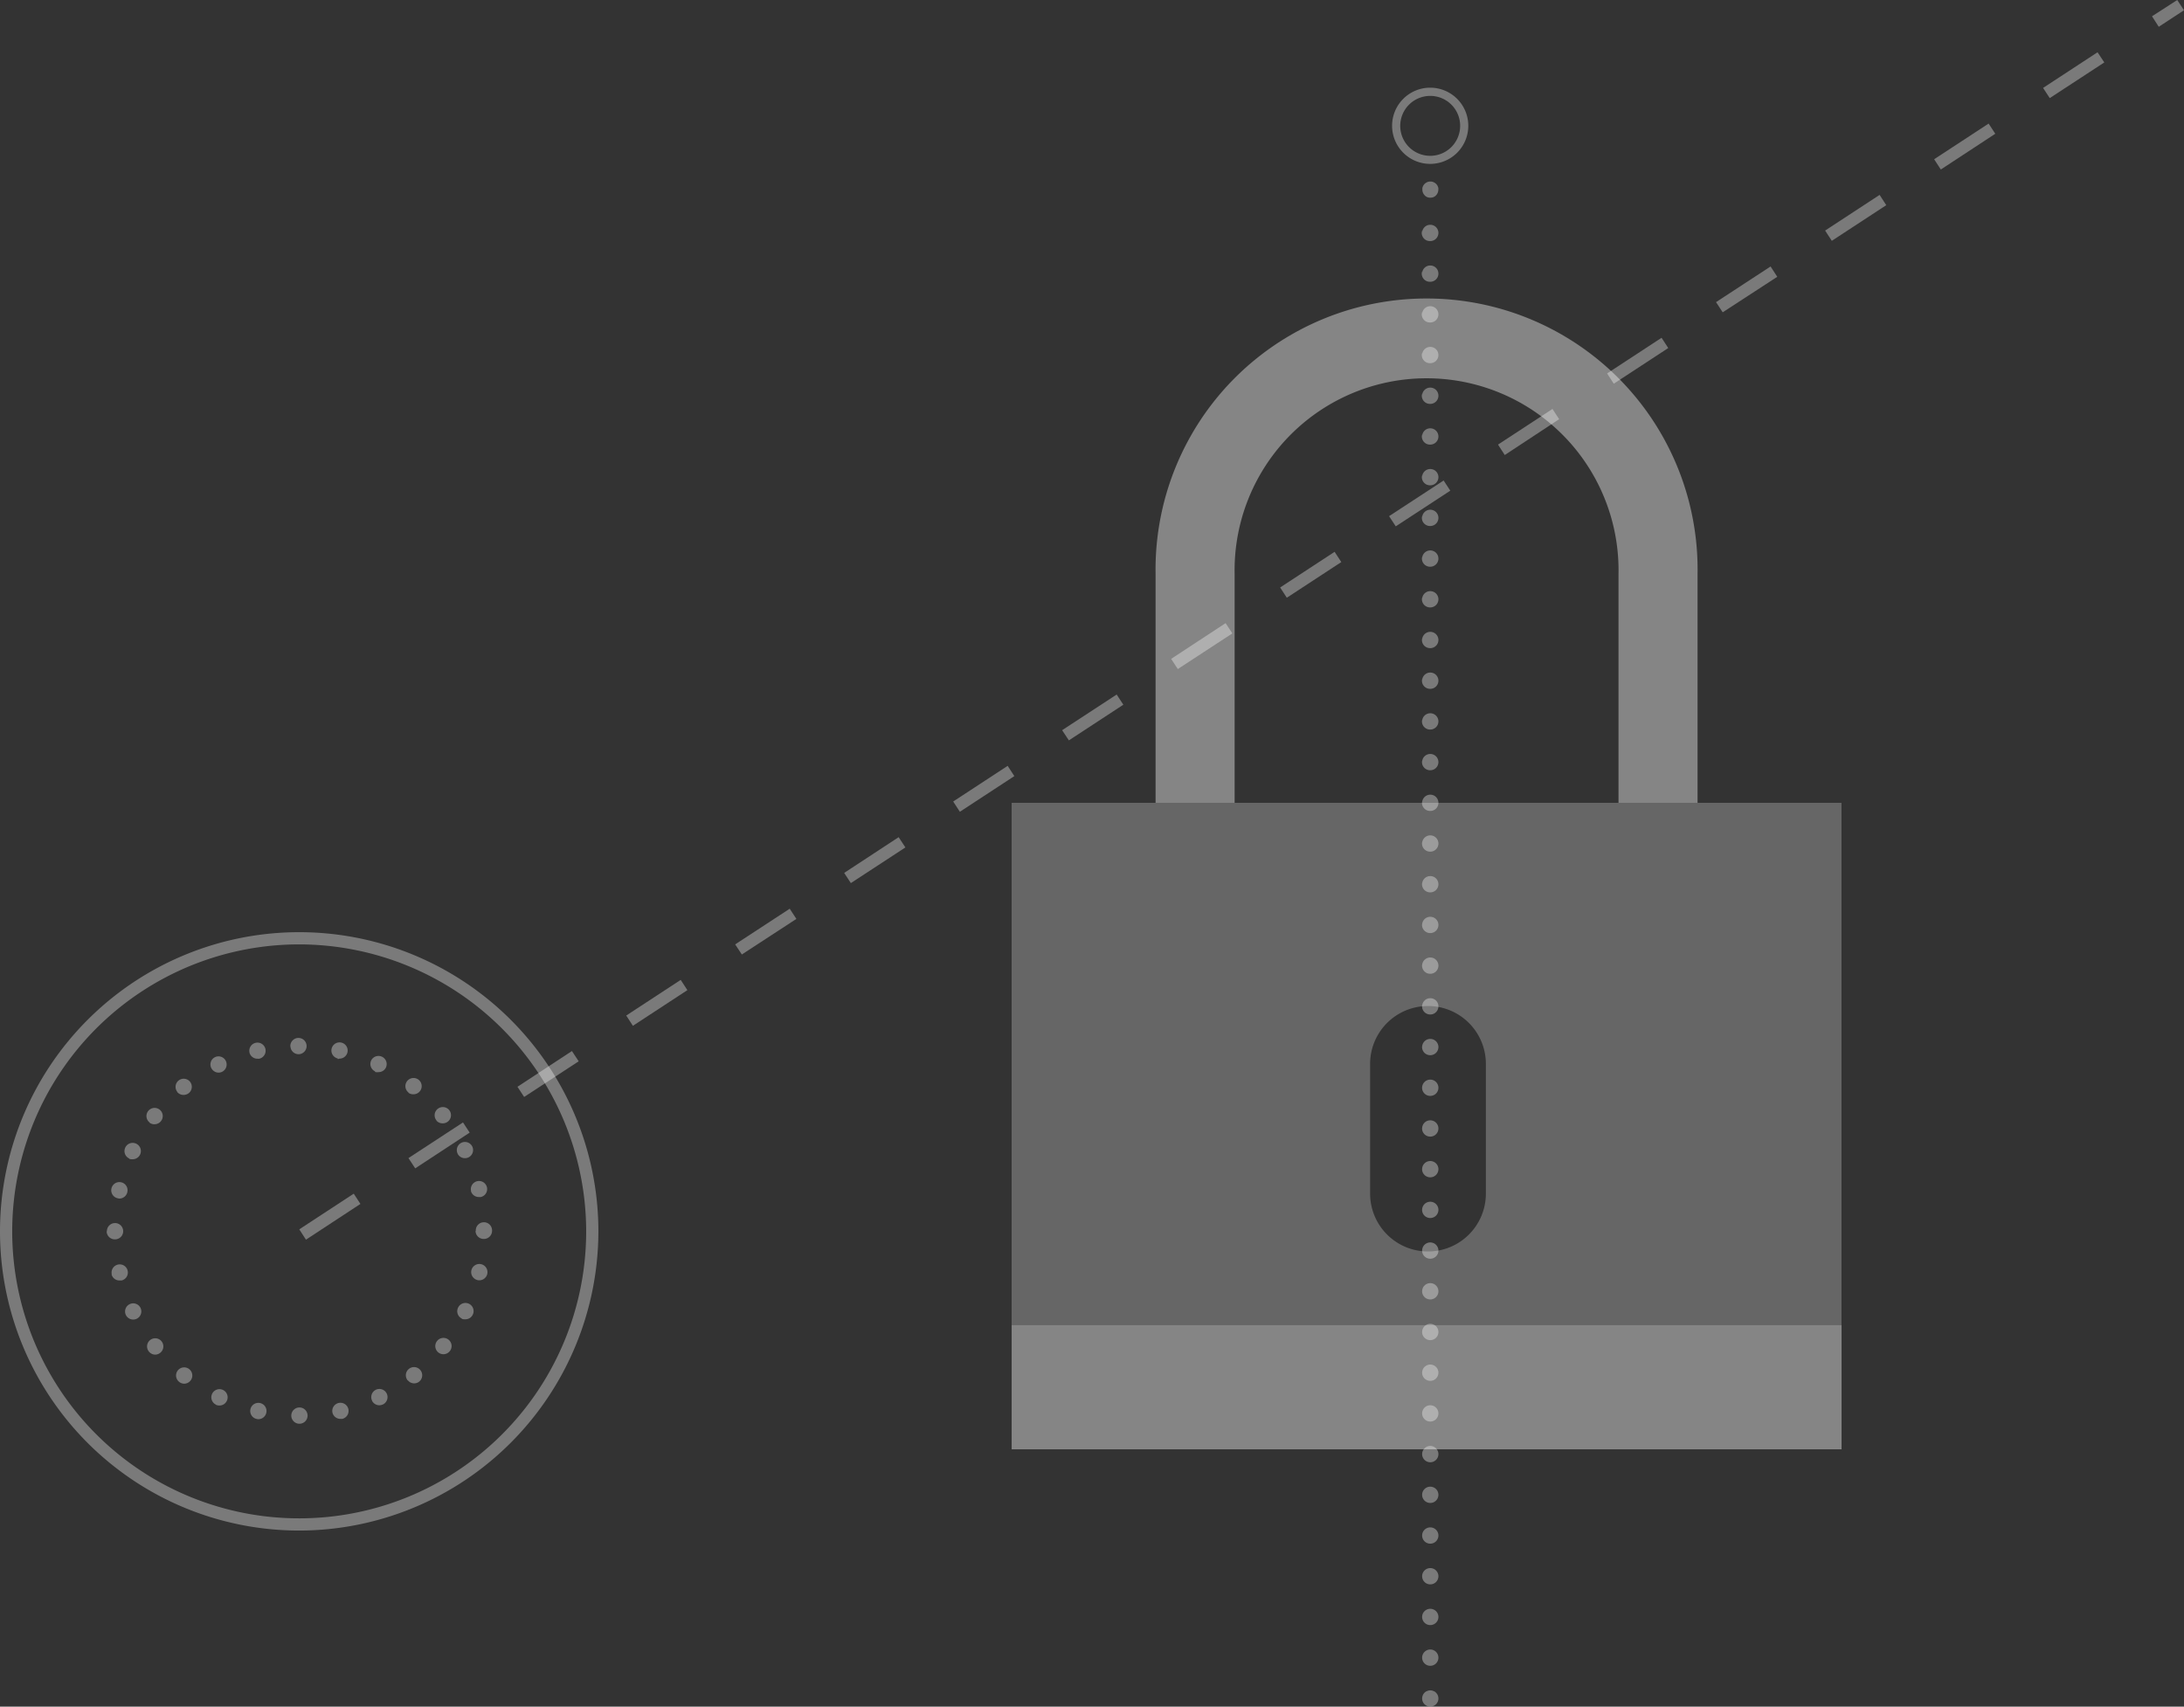<svg id="Layer_1" data-name="Layer 1" xmlns="http://www.w3.org/2000/svg" viewBox="0 0 268.26 209.63"><rect x="0" y="0" width="268.26" height="209.63" fill="#333333" stroke="none"/><defs><style>.cls-1,.cls-3{opacity:0.35;}.cls-2,.cls-3,.cls-4,.cls-5{fill:#fff;}.cls-4{opacity:0.4;}.cls-5{opacity:0.25;}</style></defs><title>website-headers-v02</title><g class="cls-1"><path class="cls-2" d="M175.68,209.62a1,1,0,0,1-.38-.07,1.19,1.19,0,0,1-.33-.22,1,1,0,0,1-.21-1.09.56.56,0,0,1,.09-.17.61.61,0,0,1,.12-.15.78.78,0,0,1,.33-.21.92.92,0,0,1,.76,0,.72.72,0,0,1,.33.21,1,1,0,0,1,0,1.41,1.19,1.19,0,0,1-.33.22A1,1,0,0,1,175.68,209.62Z"/><path class="cls-2" d="M174.68,203.61a1,1,0,0,1,1-1h0a1,1,0,0,1,1,1h0a1,1,0,0,1-1,1h0A1,1,0,0,1,174.68,203.61Zm0-5a1,1,0,0,1,1-1h0a1,1,0,0,1,1,1h0a1,1,0,0,1-1,1h0A1,1,0,0,1,174.68,198.6Zm0-5a1,1,0,0,1,1-1h0a1,1,0,0,1,1,1h0a1,1,0,0,1-1,1h0A1,1,0,0,1,174.68,193.59Zm0-5a1,1,0,0,1,1-1h0a1,1,0,0,1,1,1h0a1,1,0,0,1-1,1h0A1,1,0,0,1,174.68,188.58Zm0-5a1,1,0,0,1,1-1h0a1,1,0,0,1,1,1h0a1,1,0,0,1-1,1h0A1,1,0,0,1,174.68,183.58Zm0-5a1,1,0,0,1,1-1h0a1,1,0,0,1,1,1h0a1,1,0,0,1-1,1h0A1,1,0,0,1,174.68,178.57Zm0-5a1,1,0,0,1,1-1h0a1,1,0,0,1,1,1h0a1,1,0,0,1-1,1h0A1,1,0,0,1,174.68,173.56Zm0-5a1,1,0,0,1,1-1h0a1,1,0,0,1,1,1h0a1,1,0,0,1-1,1h0A1,1,0,0,1,174.68,168.55Zm0-5a1,1,0,0,1,1-1h0a1,1,0,0,1,1,1h0a1,1,0,0,1-1,1h0A1,1,0,0,1,174.68,163.54Zm0-5a1,1,0,0,1,1-1h0a1,1,0,0,1,1,1h0a1,1,0,0,1-1,1h0A1,1,0,0,1,174.68,158.53Zm0-5a1,1,0,0,1,1-1h0a1,1,0,0,1,1,1h0a1,1,0,0,1-1,1h0A1,1,0,0,1,174.68,153.52Zm0-5a1,1,0,0,1,1-1h0a1,1,0,0,1,1,1h0a1,1,0,0,1-1,1h0A1,1,0,0,1,174.68,148.51Zm0-5a1,1,0,0,1,1-1h0a1,1,0,0,1,1,1h0a1,1,0,0,1-1,1h0A1,1,0,0,1,174.68,143.5Zm0-5a1,1,0,0,1,1-1h0a1,1,0,0,1,1,1h0a1,1,0,0,1-1,1h0A1,1,0,0,1,174.68,138.49Zm0-5a1,1,0,0,1,1-1h0a1,1,0,0,1,1,1h0a1,1,0,0,1-1,1h0A1,1,0,0,1,174.68,133.49Zm0-5a1,1,0,0,1,1-1h0a1,1,0,0,1,1,1h0a1,1,0,0,1-1,1h0A1,1,0,0,1,174.68,128.48Zm0-5a1,1,0,0,1,1-1h0a1,1,0,0,1,1,1h0a1,1,0,0,1-1,1h0A1,1,0,0,1,174.68,123.47Zm0-5a1,1,0,0,1,1-1h0a1,1,0,0,1,1,1h0a1,1,0,0,1-1,1h0A1,1,0,0,1,174.68,118.46Zm0-5a1,1,0,0,1,1-1h0a1,1,0,0,1,1,1h0a1,1,0,0,1-1,1h0A1,1,0,0,1,174.68,113.46Zm0-5a1,1,0,0,1,1-1h0a1,1,0,0,1,1,1h0a1,1,0,0,1-1,1h0A1,1,0,0,1,174.68,108.44Zm0-5a1,1,0,0,1,1-1h0a1,1,0,0,1,1,1h0a1,1,0,0,1-1,1h0A1,1,0,0,1,174.68,103.43Zm0-5a1,1,0,0,1,1-1h0a1,1,0,0,1,1,1h0a1,1,0,0,1-1,1h0A1,1,0,0,1,174.68,98.42Zm0-5a1,1,0,0,1,1-1h0a1,1,0,0,1,1,1h0a1,1,0,0,1-1,1h0A1,1,0,0,1,174.68,93.42Zm0-5a1,1,0,0,1,1-1h0a1,1,0,0,1,1,1h0a1,1,0,0,1-1,1h0A1,1,0,0,1,174.68,88.4Zm0-5a1,1,0,0,1,1-1h0a1,1,0,0,1,1,1h0a1,1,0,0,1-1,1h0A1,1,0,0,1,174.68,83.39Zm0-5a1,1,0,0,1,1-1h0a1,1,0,0,1,1,1h0a1,1,0,0,1-1,1h0A1,1,0,0,1,174.68,78.39Zm0-5a1,1,0,0,1,1-1h0a1,1,0,0,1,1,1h0a1,1,0,0,1-1,1h0A1,1,0,0,1,174.68,73.38Zm0-5a1,1,0,0,1,1-1h0a1,1,0,0,1,1,1h0a1,1,0,0,1-1,1h0A1,1,0,0,1,174.68,68.38Zm0-5a1,1,0,0,1,1-1h0a1,1,0,0,1,1,1h0a1,1,0,0,1-1,1h0A1,1,0,0,1,174.68,63.36Zm0-5a1,1,0,0,1,1-1h0a1,1,0,0,1,1,1h0a1,1,0,0,1-1,1h0A1,1,0,0,1,174.68,58.35Zm0-5a1,1,0,0,1,1-1h0a1,1,0,0,1,1,1h0a1,1,0,0,1-1,1h0A1,1,0,0,1,174.68,53.34Zm0-5a1,1,0,0,1,1-1h0a1,1,0,0,1,1,1h0a1,1,0,0,1-1,1h0A1,1,0,0,1,174.68,48.33Zm0-5a1,1,0,0,1,1-1h0a1,1,0,0,1,1,1h0a1,1,0,0,1-1,1h0A1,1,0,0,1,174.68,43.32Zm0-5a1,1,0,0,1,1-1h0a1,1,0,0,1,1,1h0a1,1,0,0,1-1,1h0A1,1,0,0,1,174.68,38.31Zm0-5a1,1,0,0,1,1-1h0a1,1,0,0,1,1,1h0a1,1,0,0,1-1,1h0A1,1,0,0,1,174.68,33.3Zm0-5a1,1,0,0,1,1-1h0a1,1,0,0,1,1,1h0a1,1,0,0,1-1,1h0A1,1,0,0,1,174.68,28.3Z"/><path class="cls-2" d="M175.68,24.28a1,1,0,0,1-.38-.07A.87.87,0,0,1,175,24a1,1,0,0,1-.29-.71,1.23,1.23,0,0,1,0-.19.7.7,0,0,1,.06-.19.56.56,0,0,1,.09-.17.88.88,0,0,1,.12-.15,1.27,1.27,0,0,1,.33-.22,1,1,0,0,1,.76,0,1.12,1.12,0,0,1,.33.22.88.88,0,0,1,.12.15.56.56,0,0,1,.09.17.7.7,0,0,1,.06.19,1.23,1.23,0,0,1,0,.19,1,1,0,0,1-.29.71.87.87,0,0,1-.33.22A1,1,0,0,1,175.68,24.28Z"/></g><path class="cls-3" d="M37.58,152.27,36.76,151l6.69-4.38.82,1.26ZM51,143.51l-.83-1.26,6.7-4.38.82,1.25Zm13.38-8.77-.82-1.25,6.69-4.39.83,1.26ZM77.74,126l-.82-1.26,6.69-4.38.82,1.26Zm13.38-8.76L90.3,116l6.7-4.38.82,1.25Zm13.39-8.77-.82-1.25,6.69-4.39.83,1.26Zm13.39-8.76-.82-1.26,6.69-4.38.82,1.26Zm13.39-8.77-.83-1.25,6.7-4.38.82,1.25Zm13.38-8.76-.82-1.25,6.69-4.39.83,1.26Zm13.39-8.76-.82-1.26,6.69-4.38.82,1.26Zm13.38-8.77-.82-1.25,6.7-4.38.82,1.25Zm13.39-8.76L184,54.61l6.69-4.38.82,1.26Zm13.39-8.76-.82-1.26,6.69-4.38.82,1.26Zm13.38-8.77-.82-1.25,6.7-4.38L218.3,34ZM225,29.58l-.82-1.26,6.69-4.38.82,1.26Zm13.39-8.76-.82-1.26,6.69-4.38.82,1.25Zm13.38-8.77-.82-1.25,6.69-4.38.83,1.25Zm13.39-8.76L264.33,2l3.1-2,.83,1.26Z"/><path class="cls-3" d="M36.75,188A36.75,36.75,0,1,1,73.5,151.22,36.79,36.79,0,0,1,36.75,188Zm0-72A35.25,35.25,0,1,0,72,151.22,35.29,35.29,0,0,0,36.75,116Z"/><path class="cls-3" d="M35.78,173.88a1,1,0,0,1,1-1h0a1,1,0,0,1,1,1h0a1,1,0,0,1-1,1h0A1,1,0,0,1,35.78,173.88Zm-4.26.41a1,1,0,0,1-.76-1.2h0a1,1,0,0,1,1.2-.75h0a1,1,0,0,1,.75,1.19h0a1,1,0,0,1-1,.79h0A.76.76,0,0,1,31.52,174.29Zm9.32-.76a1,1,0,0,1,.75-1.2h0a1,1,0,0,1,1.2.75h0a1,1,0,0,1-.75,1.2h0l-.23,0h0A1,1,0,0,1,40.84,173.53Zm-14.32-1h0a1,1,0,0,1-.46-1.34h0a1,1,0,0,1,1.33-.46h0a1,1,0,0,1,.47,1.34h0a1,1,0,0,1-.91.57h0A1,1,0,0,1,26.52,172.55Zm19.18-.49a1,1,0,0,1,.46-1.33h0a1,1,0,0,1,1.34.46h0a1,1,0,0,1-.47,1.34h0a1.12,1.12,0,0,1-.43.1h0A1,1,0,0,1,45.7,172.06ZM22,169.73a1,1,0,0,1-.16-1.4h0a1,1,0,0,1,1.4-.16h0a1,1,0,0,1,.17,1.4h0a1,1,0,0,1-.79.39h0A1,1,0,0,1,22,169.73Zm28.07-.18a1,1,0,0,1,.16-1.41h0a1,1,0,0,1,1.41.16h0a1,1,0,0,1-.16,1.41h0a1,1,0,0,1-.62.21h0A1,1,0,0,1,50.1,169.55ZM18.28,166h0a1,1,0,0,1,.16-1.4h0a1,1,0,0,1,1.4.15h0a1,1,0,0,1-.15,1.41h0a1,1,0,0,1-.63.23h0A1,1,0,0,1,18.28,166Zm35.56.12a1,1,0,0,1-.15-1.41h0a1,1,0,0,1,1.4-.16h0a1,1,0,0,1,.16,1.41h0a1,1,0,0,1-.78.38h0A1,1,0,0,1,53.84,166.12Zm-38.38-4.6h0a1,1,0,0,1,.47-1.33h0a1,1,0,0,1,1.33.46h0a1,1,0,0,1-.46,1.33h0a1,1,0,0,1-.44.1h0A1,1,0,0,1,15.46,161.52Zm41.27.44a1,1,0,0,1-.46-1.35h0a1,1,0,0,1,1.33-.47h0a1,1,0,0,1,.47,1.34h0a1,1,0,0,1-.9.57h0A1.33,1.33,0,0,1,56.73,162Zm-43-5.43a1,1,0,0,1,.75-1.2h0a1,1,0,0,1,1.2.75h0a1,1,0,0,1-.75,1.2h0l-.23,0h0A1,1,0,0,1,13.7,156.53Zm44.92.7a1,1,0,0,1-.75-1.19h0a1,1,0,0,1,1.19-.76h0a1,1,0,0,1,.76,1.2h0a1,1,0,0,1-1,.78h0A.91.91,0,0,1,58.62,157.23Zm-45.52-6a1,1,0,0,1,1-1h0a1,1,0,0,1,1,1h0a1,1,0,0,1-1,1h0A1,1,0,0,1,13.1,151.27Zm45.31-.05v-.05h0v0h0a1,1,0,0,1,1-1h0a1,1,0,0,1,1,1h0a.09.09,0,0,1,0,0h0a.11.11,0,0,1,0,.05h0a1,1,0,0,1-1,1h0A1,1,0,0,1,58.41,151.22Zm-44-4a1,1,0,0,1-.75-1.2h0a1,1,0,0,1,1.19-.76h0a1,1,0,0,1,.76,1.21v0a1,1,0,0,1-1,.79h0Zm43.42-.89h0a1,1,0,0,1,.75-1.2h0a1,1,0,0,1,1.2.74h0a1,1,0,0,1-.75,1.2h0a.91.91,0,0,1-.23,0h0A1,1,0,0,1,57.85,146.32Zm-42-4a1,1,0,0,1-.47-1.34h0a1,1,0,0,1,1.34-.47h0a1,1,0,0,1,.47,1.35h0a1,1,0,0,1-.9.56h0A1.12,1.12,0,0,1,15.88,142.34Zm40.35-.59a1,1,0,0,1,.46-1.33h0a1,1,0,0,1,1.34.46h0a1,1,0,0,1-.46,1.33h0a1,1,0,0,1-.44.1h0A1,1,0,0,1,56.23,141.75Zm-37.84-3.83a1,1,0,0,1-.17-1.4h0a1,1,0,0,1,1.41-.17h0a1,1,0,0,1,.16,1.41h0a1,1,0,0,1-.78.38h0A1,1,0,0,1,18.39,137.92Zm35.24-.25a1,1,0,0,1,.16-1.42h0a1,1,0,0,1,1.4.15h0a1,1,0,0,1-.15,1.41h0a1,1,0,0,1-.63.22h0A1,1,0,0,1,53.63,137.67Zm-31.83-3.5a1,1,0,0,1,.16-1.4h0a1,1,0,0,1,1.4.15h0a1,1,0,0,1-.15,1.4h0a1.07,1.07,0,0,1-.63.22h0A1,1,0,0,1,21.8,134.17Zm28.39.07a1,1,0,0,1-.16-1.4h0a1,1,0,0,1,1.41-.16h0a1,1,0,0,1,.16,1.4h0a1,1,0,0,1-.79.38h0A1,1,0,0,1,50.19,134.24Zm-24.22-3a1,1,0,0,1,.46-1.34h0a1,1,0,0,1,1.33.47h0a1,1,0,0,1-.46,1.33h0a1,1,0,0,1-.44.1h0A1,1,0,0,1,26,131.27Zm20.11.4a1,1,0,0,1-.47-1.33h0a1,1,0,0,1,1.33-.46h0a1,1,0,0,1,.48,1.33h0a1,1,0,0,1-.91.56h0A1,1,0,0,1,46.08,131.67Zm-15.41-2.29a1,1,0,0,1,.75-1.21h0a1,1,0,0,1,1.2.75h0a1,1,0,0,1-.75,1.2h0a.9.9,0,0,1-.23,0h0A1,1,0,0,1,30.67,129.38Zm10.83.71a1,1,0,0,1-.75-1.19h0a1,1,0,0,1,1.19-.76h0a1,1,0,0,1,.76,1.19h0a1,1,0,0,1-1,.78h0A.86.86,0,0,1,41.5,130.09Zm-5.82-1.52a1,1,0,0,1,1-1h0a1,1,0,0,1,1,1h0a1,1,0,0,1-1,1h0A1,1,0,0,1,35.68,128.57Z"/><path class="cls-3" d="M175.68,20.13a4.68,4.68,0,1,1,4.67-4.67A4.68,4.68,0,0,1,175.68,20.13Zm0-8.35a3.68,3.68,0,1,0,3.67,3.68A3.67,3.67,0,0,0,175.68,11.78Z"/><path class="cls-4" d="M208.51,98.61H198.8V70.53a23.58,23.58,0,1,0-47.15,0V98.61h-9.71V70.53a33.29,33.29,0,1,1,66.57,0Z"/><path class="cls-5" d="M146.79,98.61H124.26v64.15H226.19V98.61Zm35.72,48a7.11,7.11,0,1,1-14.22,0V130.68a7.11,7.11,0,0,1,14.22,0Z"/><rect class="cls-4" x="124.26" y="162.76" width="101.94" height="15.26"/></svg>